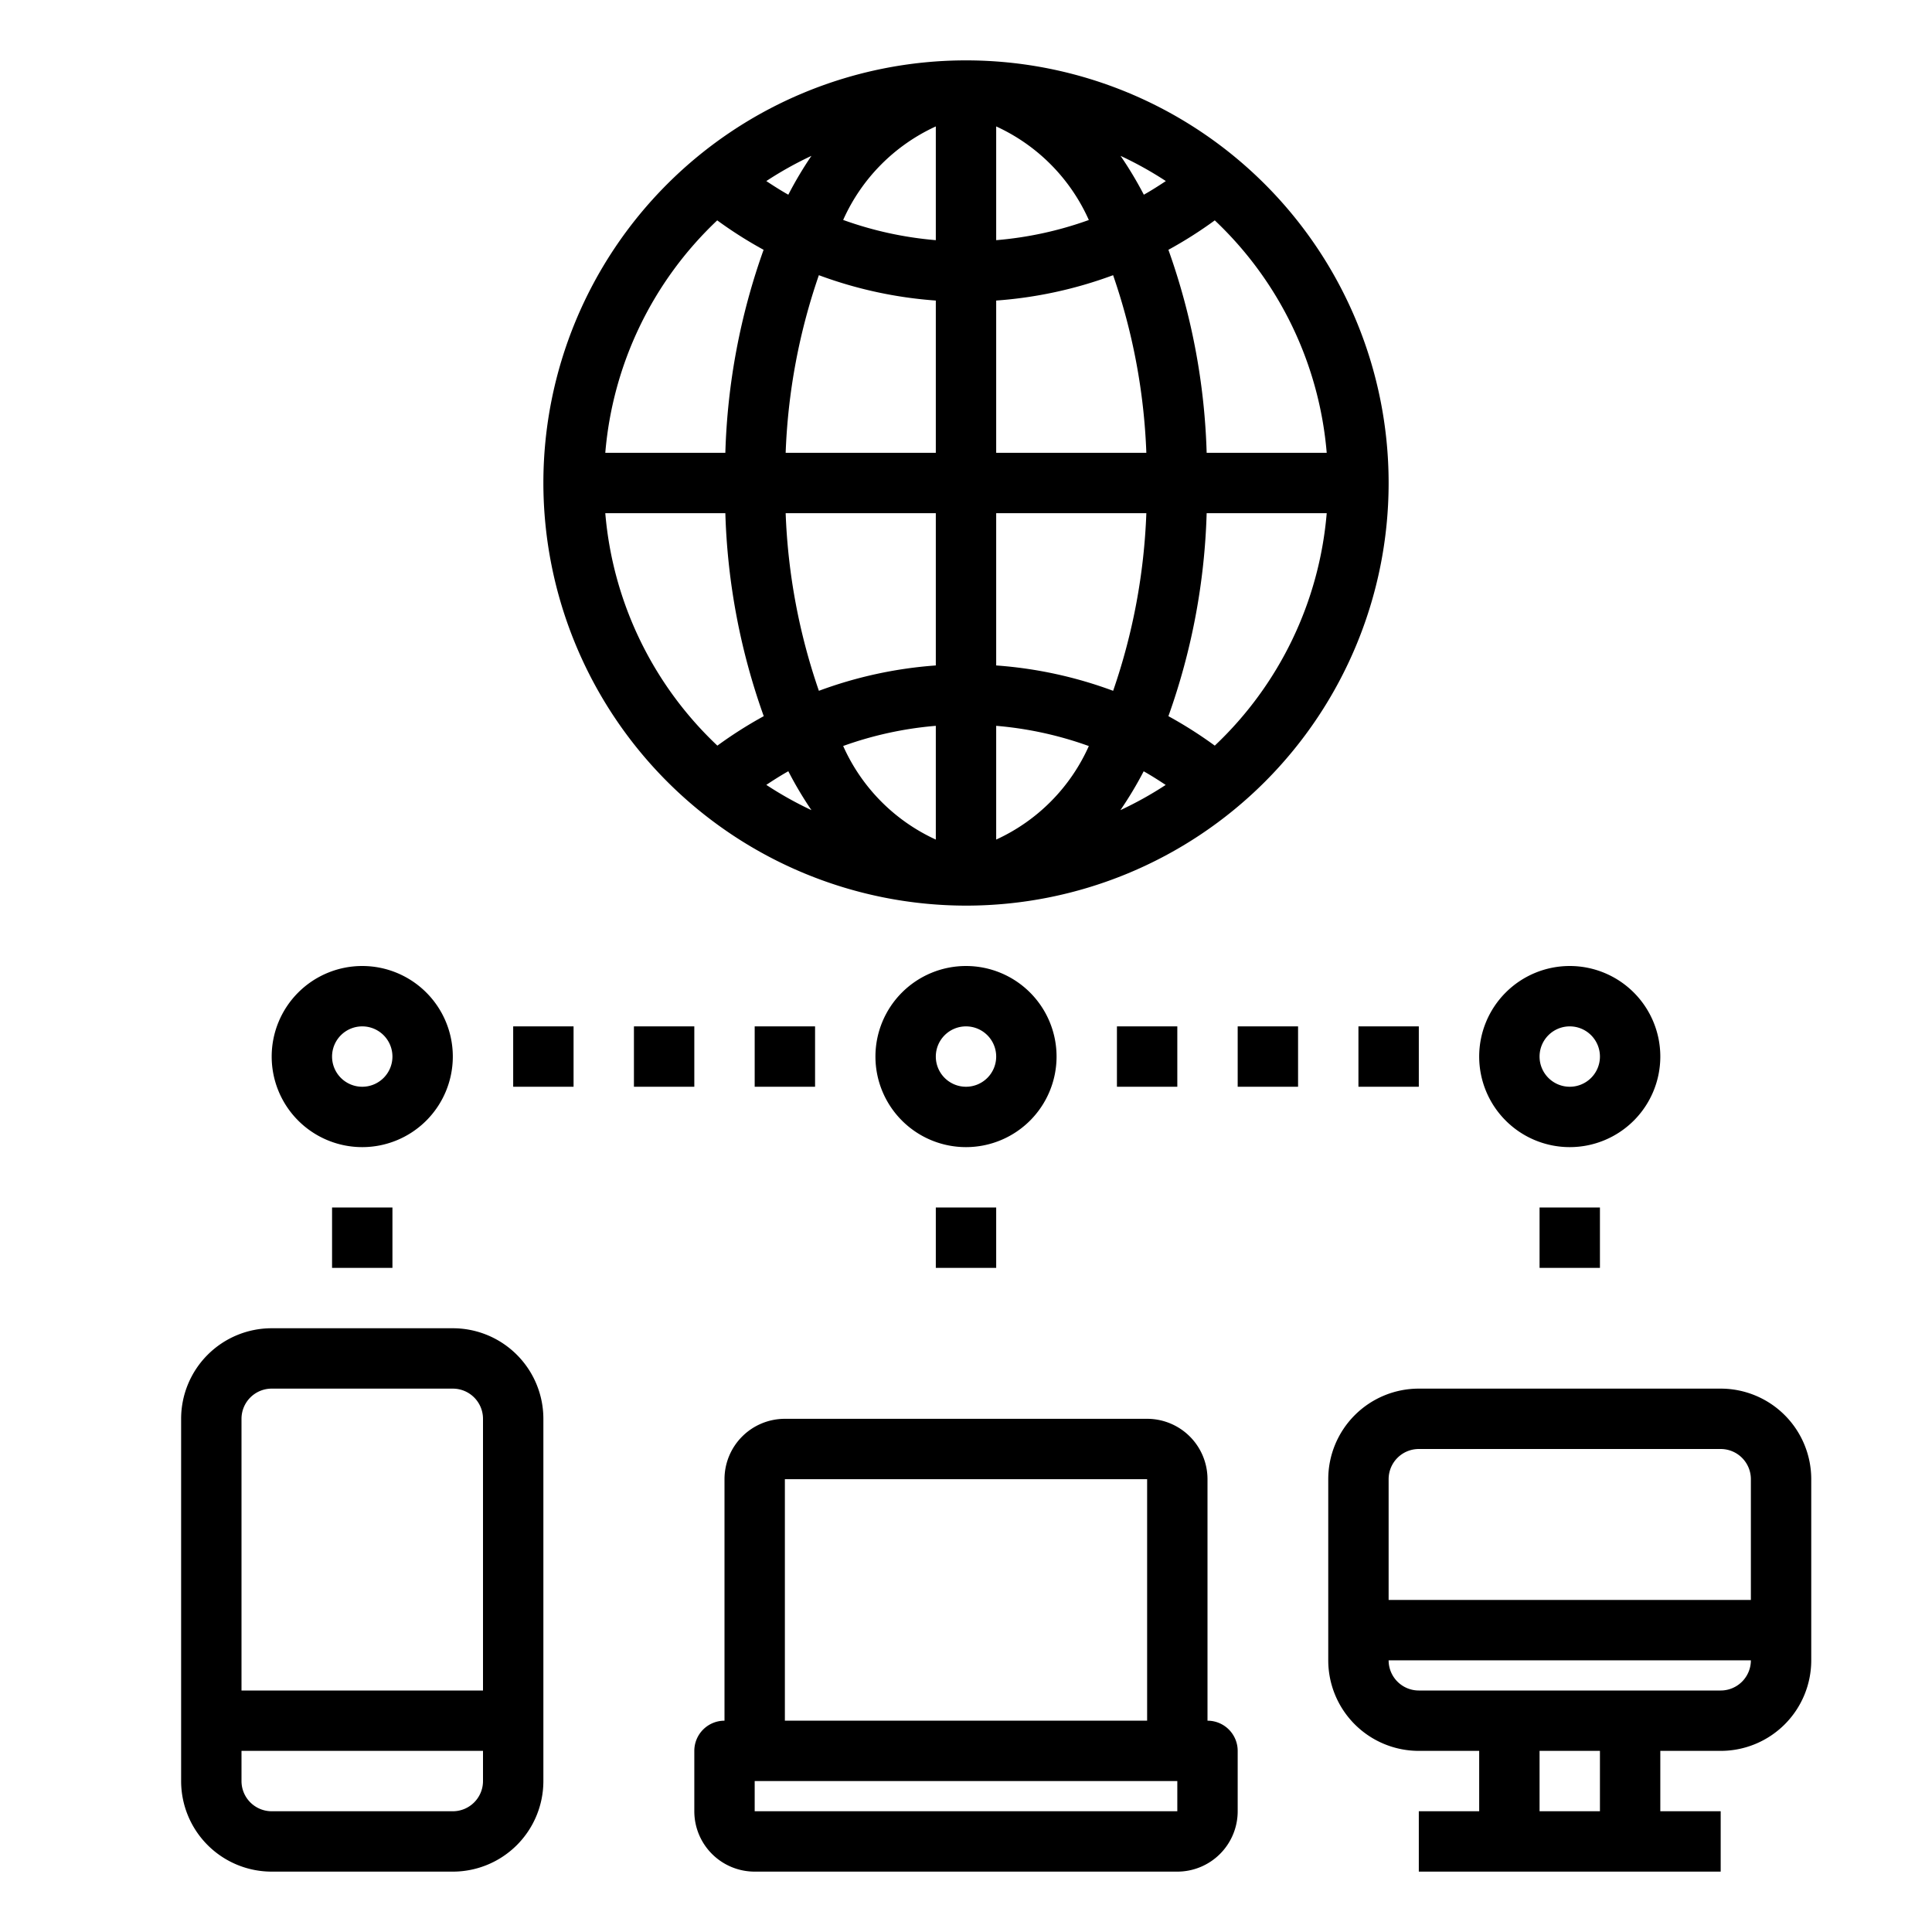 <svg xmlns="http://www.w3.org/2000/svg" viewBox="0 0 64 64" x="0px" y="0px"><g><path d="M32,30A14,14,0,1,0,18,16,14.015,14.015,0,0,0,32,30ZM24.028,17A21.835,21.835,0,0,0,25.3,23.724a14.112,14.112,0,0,0-1.536.976A11.958,11.958,0,0,1,20.051,17ZM31,27.812a6.169,6.169,0,0,1-3.069-3.1A11.982,11.982,0,0,1,31,24.044Zm-4.12-.975A11.979,11.979,0,0,1,25.385,26c.238-.158.48-.312.729-.452A12.384,12.384,0,0,0,26.88,26.837Zm6.12.975V24.044a11.982,11.982,0,0,1,3.069.67A6.169,6.169,0,0,1,33,27.812Zm4.886-2.262c.249.14.49.294.729.452a11.979,11.979,0,0,1-1.5.835A12.489,12.489,0,0,0,37.886,25.55ZM33,22.044V17h4.974a20.261,20.261,0,0,1-1.1,5.884A14.01,14.01,0,0,0,33,22.044ZM33,15V9.956a14.01,14.01,0,0,0,3.873-.84A20.261,20.261,0,0,1,37.974,15Zm0-7.044V4.188a6.169,6.169,0,0,1,3.069,3.1A11.982,11.982,0,0,1,33,7.956Zm4.12-2.793a11.979,11.979,0,0,1,1.5.835c-.239.158-.48.312-.729.452A12.489,12.489,0,0,0,37.12,5.163ZM31,4.188V7.956a11.982,11.982,0,0,1-3.069-.67A6.169,6.169,0,0,1,31,4.188ZM26.114,6.45c-.249-.14-.49-.294-.729-.452a11.979,11.979,0,0,1,1.495-.835A12.489,12.489,0,0,0,26.114,6.45ZM31,9.956V15H26.026a20.261,20.261,0,0,1,1.1-5.884A14.01,14.01,0,0,0,31,9.956ZM31,17v5.044a14.01,14.01,0,0,0-3.873.84A20.261,20.261,0,0,1,26.026,17Zm9.241,7.7a14.112,14.112,0,0,0-1.536-.976A21.835,21.835,0,0,0,39.972,17h3.977A11.958,11.958,0,0,1,40.241,24.7ZM43.949,15H39.972a21.847,21.847,0,0,0-1.267-6.725A13.953,13.953,0,0,0,40.241,7.3,11.958,11.958,0,0,1,43.949,15ZM23.759,7.3a13.953,13.953,0,0,0,1.536.975A21.847,21.847,0,0,0,24.028,15H20.051A11.958,11.958,0,0,1,23.759,7.3Z"></path><path d="M12,38a3,3,0,1,0-3-3A3,3,0,0,0,12,38Zm0-4a1,1,0,1,1-1,1A1,1,0,0,1,12,34Z"></path><path d="M35,35a3,3,0,1,0-3,3A3,3,0,0,0,35,35Zm-3,1a1,1,0,1,1,1-1A1,1,0,0,1,32,36Z"></path><path d="M52,38a3,3,0,1,0-3-3A3,3,0,0,0,52,38Zm0-4a1,1,0,1,1-1,1A1,1,0,0,1,52,34Z"></path><rect x="41" y="34" width="2" height="2"></rect><rect x="45" y="34" width="2" height="2"></rect><rect x="37" y="34" width="2" height="2"></rect><rect x="25" y="34" width="2" height="2"></rect><rect x="21" y="34" width="2" height="2"></rect><rect x="17" y="34" width="2" height="2"></rect><path d="M15,44H9a3,3,0,0,0-3,3V59a3,3,0,0,0,3,3h6a3,3,0,0,0,3-3V47A3,3,0,0,0,15,44ZM9,46h6a1,1,0,0,1,1,1v9H8V47A1,1,0,0,1,9,46Zm6,14H9a1,1,0,0,1-1-1V58h8v1A1,1,0,0,1,15,60Z"></path><path d="M57,46H47a3,3,0,0,0-3,3v6a3,3,0,0,0,3,3h2v2H47v2H57V60H55V58h2a3,3,0,0,0,3-3V49A3,3,0,0,0,57,46ZM47,48H57a1,1,0,0,1,1,1v4H46V49A1,1,0,0,1,47,48Zm6,12H51V58h2Zm4-4H47a1,1,0,0,1-1-1H58A1,1,0,0,1,57,56Z"></path><path d="M40,57V49a2,2,0,0,0-2-2H26a2,2,0,0,0-2,2v8a1,1,0,0,0-1,1v2a2,2,0,0,0,2,2H39a2,2,0,0,0,2-2V58A1,1,0,0,0,40,57ZM26,49H38v8H26ZM39,60H25V59H39Z"></path><rect x="11" y="40" width="2" height="2"></rect><rect x="31" y="40" width="2" height="2"></rect><rect x="51" y="40" width="2" height="2"></rect></g></svg>